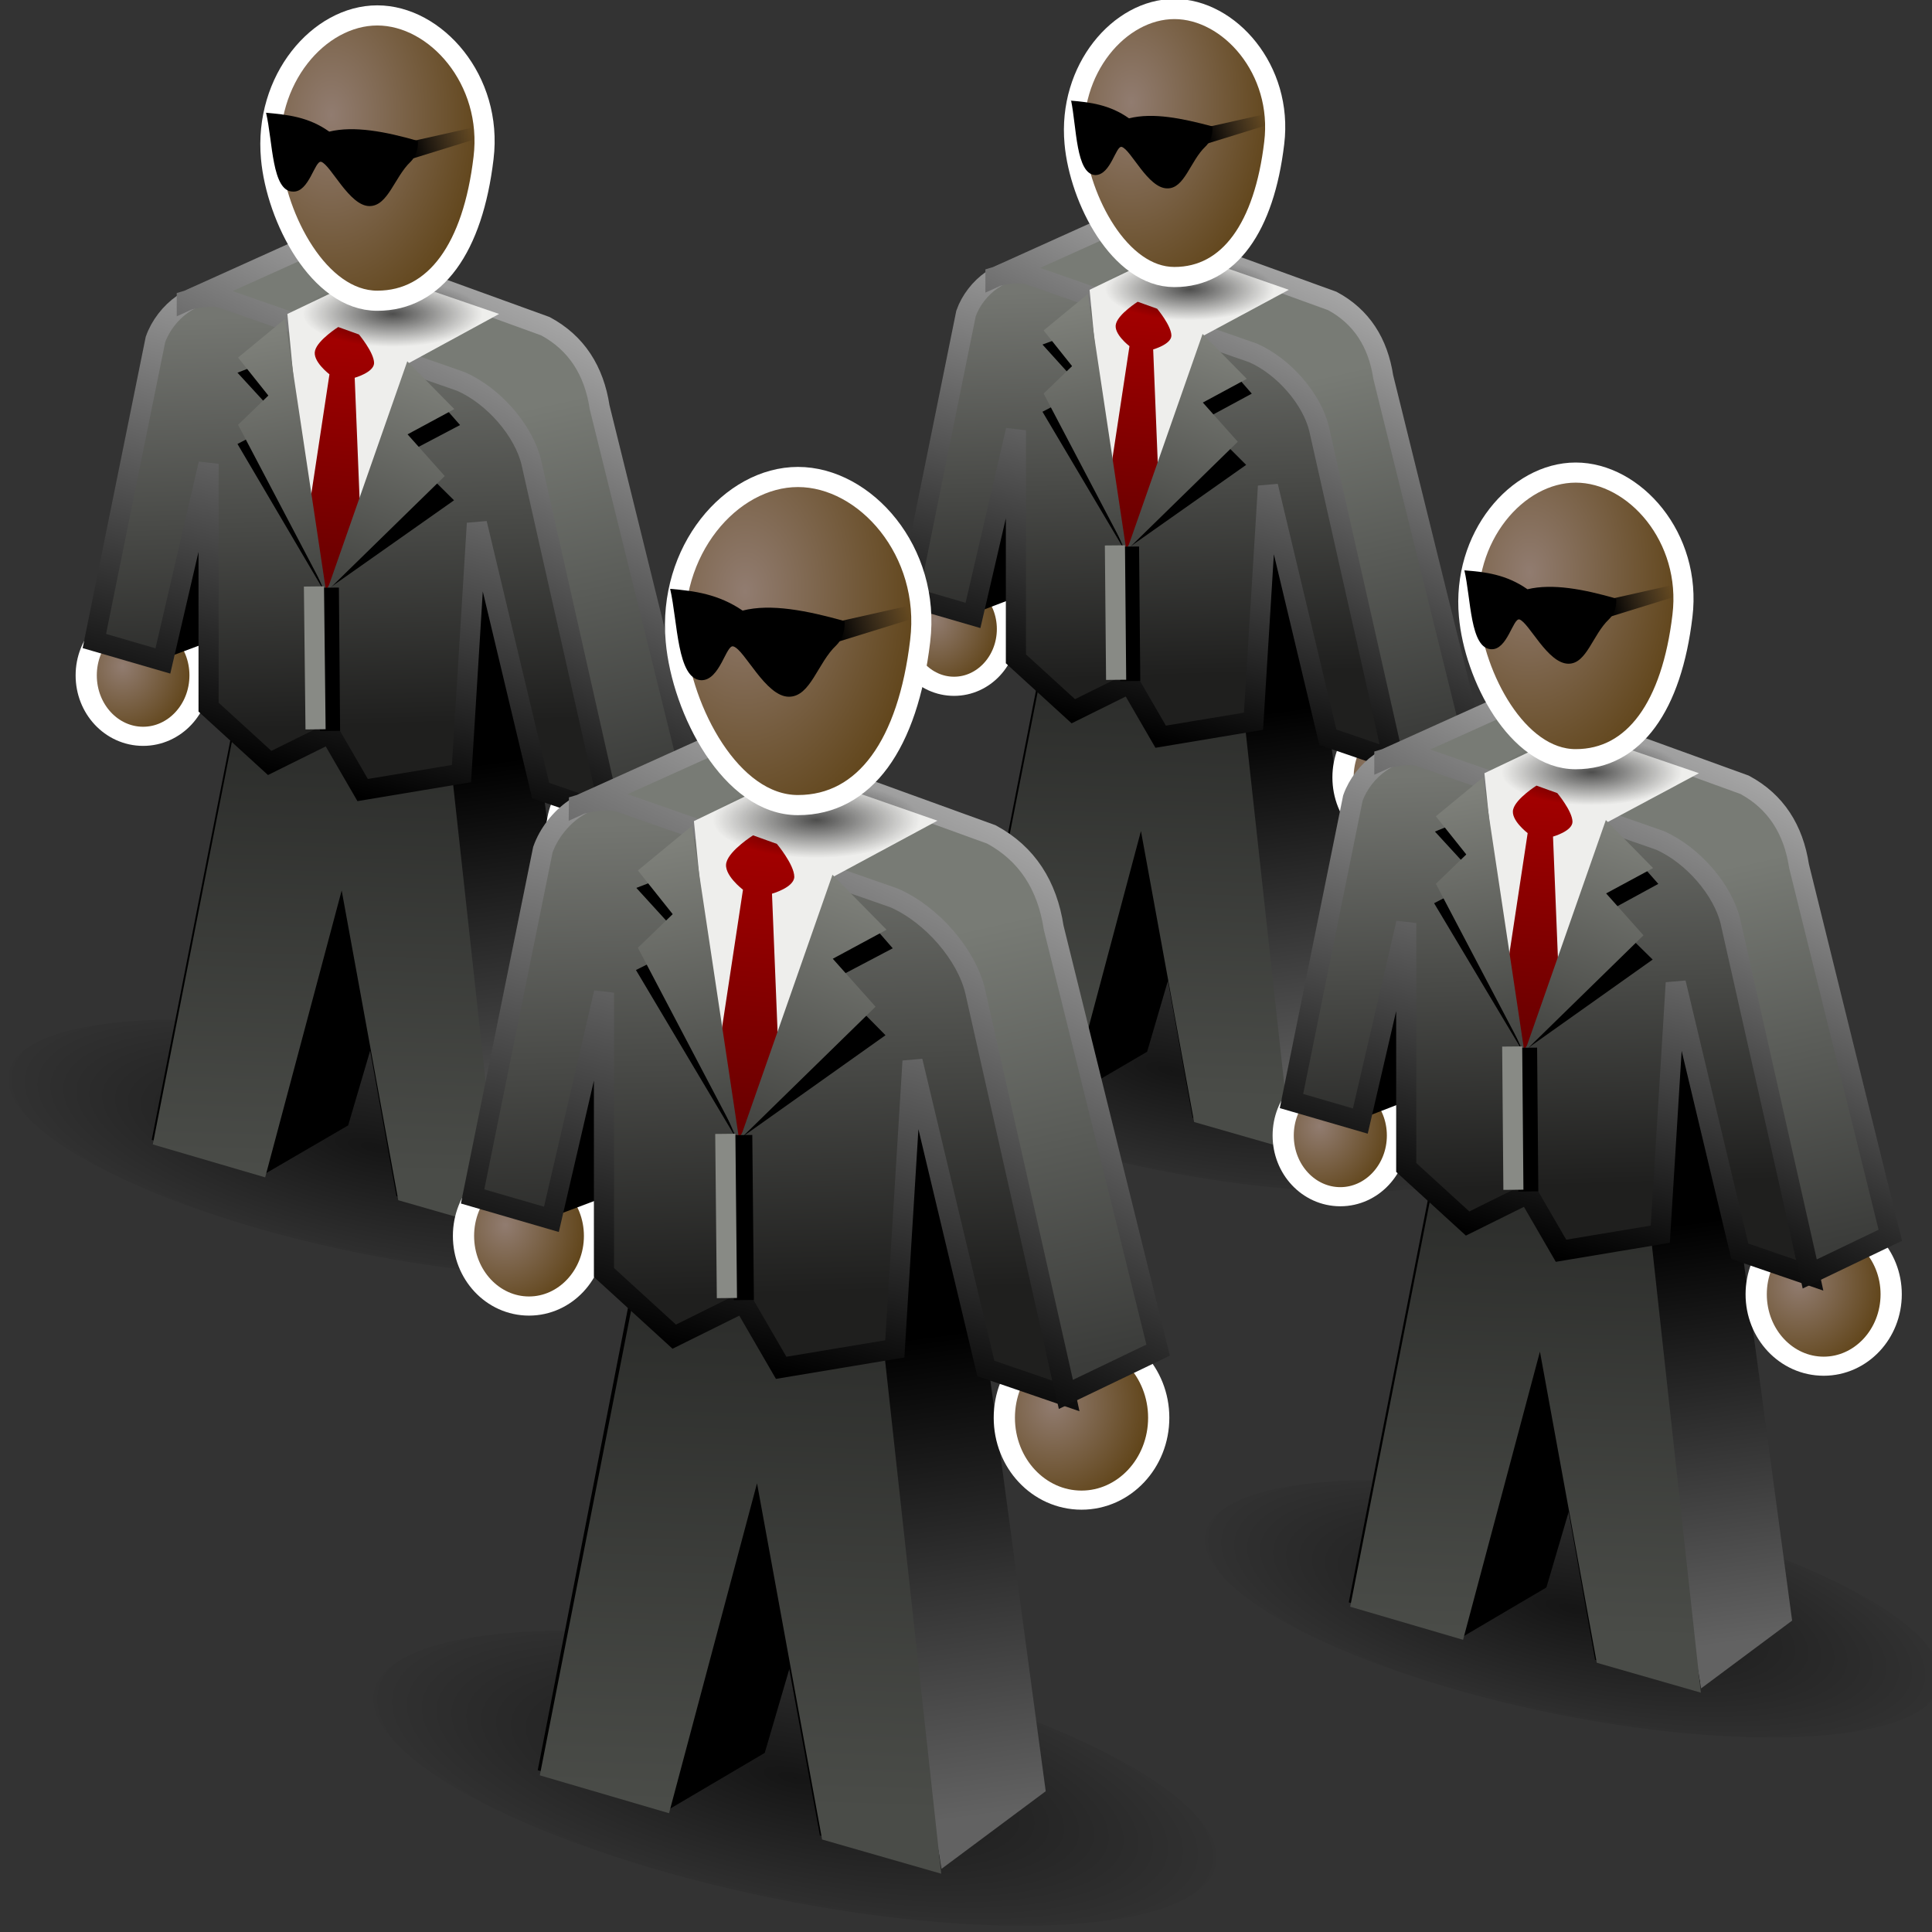 <svg xmlns="http://www.w3.org/2000/svg" width="48" height="48" xmlns:xlink="http://www.w3.org/1999/xlink"><rect width="100%" height="100%" fill="#333333" stroke="none"/><defs><linearGradient id="k"><stop offset="0"/><stop offset="1" stop-opacity="0"/></linearGradient><linearGradient id="c"><stop offset="0" stop-color="#2c2d2b"/><stop offset="1" stop-color="#4a4c48"/></linearGradient><linearGradient id="j"><stop offset="0" stop-color="#444542"/><stop offset="1" stop-color="#7f817b"/></linearGradient><linearGradient id="a"><stop offset="0" stop-opacity=".581"/><stop offset="1" stop-opacity="0"/></linearGradient><linearGradient id="h"><stop offset="0" stop-color="#a40000"/><stop offset="1" stop-color="#690000"/></linearGradient><linearGradient id="f"><stop offset="0"/><stop offset="1" stop-color="#b7b7b7"/></linearGradient><linearGradient id="b"><stop offset="0"/><stop offset="1" stop-color="#626262"/></linearGradient><linearGradient id="e"><stop offset="0" stop-color="#747671"/><stop offset="1" stop-color="#1f1f1e"/></linearGradient><linearGradient id="g"><stop offset="0" stop-color="#787b75"/><stop offset="1" stop-color="#3b3c3a"/></linearGradient><linearGradient id="d"><stop offset="0" stop-color="#917c70"/><stop offset="1" stop-color="#5f4317"/></linearGradient><linearGradient id="i"><stop offset="0" stop-opacity=".675"/><stop offset="1" stop-opacity="0"/></linearGradient><radialGradient id="ae" cx="23.031" cy="42.949" r="17.923" xlink:href="#a" gradientUnits="userSpaceOnUse" gradientTransform="matrix(1 0 0 .301 0 30.017)" fx="23.031" fy="42.949"/><linearGradient id="af" x1="25.961" x2="28.082" y1="30.423" y2="45.02" xlink:href="#b" gradientUnits="userSpaceOnUse" gradientTransform="matrix(1.168 0 0 1.071 -3.12 -4.042)"/><linearGradient id="ag" x1="21.39" x2="20.875" y1="27.622" y2="43.936" xlink:href="#c" gradientUnits="userSpaceOnUse"/><radialGradient id="ah" cx="22.952" cy="6.051" r="6.118" xlink:href="#d" gradientUnits="userSpaceOnUse" gradientTransform="matrix(1.155 .003 -.007 1.39 -3.468 -2.437)" fx="22.952" fy="6.051"/><radialGradient id="ai" cx="22.952" cy="6.051" r="6.118" xlink:href="#d" gradientUnits="userSpaceOnUse" gradientTransform="matrix(1.155 .003 -.007 1.39 -3.468 -2.437)" fx="22.952" fy="6.051"/><linearGradient id="aj" x1="19.937" x2="20.433" y1="12.735" y2="29.056" xlink:href="#e" gradientUnits="userSpaceOnUse" gradientTransform="matrix(.951 0 0 .952 1.503 -.471)"/><linearGradient id="ak" x1="9.322" x2="14.512" y1="26.351" y2="6.552" xlink:href="#f" gradientUnits="userSpaceOnUse"/><linearGradient id="al" x1="28.571" x2="31.714" y1="17.179" y2="31.107" xlink:href="#g" gradientUnits="userSpaceOnUse" gradientTransform="matrix(1.039 0 0 1.038 .506 -2.984)"/><linearGradient id="am" x1="18.365" x2="27.144" y1="27.298" y2="9.084" xlink:href="#f" gradientUnits="userSpaceOnUse" gradientTransform="matrix(.973 0 0 .974 .717 -.48)"/><linearGradient id="an" x1="22.034" x2="21.282" y1="13.102" y2="22.648" xlink:href="#h" gradientUnits="userSpaceOnUse" gradientTransform="matrix(.973 0 0 .974 .717 -.48)"/><radialGradient id="ao" cx="23.915" cy="13.579" r="2.955" xlink:href="#i" gradientUnits="userSpaceOnUse" gradientTransform="matrix(1 0 0 .368 0 8.588)" fx="23.915" fy="13.579"/><radialGradient id="ap" cx="22.619" cy="5.372" r="6.118" xlink:href="#d" gradientUnits="userSpaceOnUse" gradientTransform="matrix(.979 .012 -.016 1.405 -.619 -3.673)" fx="22.619" fy="5.372"/><linearGradient id="aq" x1="20.706" x2="19.026" y1="21.613" y2="12.319" xlink:href="#j" gradientUnits="userSpaceOnUse"/><linearGradient id="ar" x1="21.862" x2="24.758" y1="21.688" y2="13.607" xlink:href="#j" gradientUnits="userSpaceOnUse"/><linearGradient id="as" x1="24.471" x2="26.82" y1="5.523" y2="4.892" xlink:href="#k" gradientUnits="userSpaceOnUse"/><radialGradient id="A" cx="23.031" cy="42.949" r="17.923" xlink:href="#a" gradientUnits="userSpaceOnUse" gradientTransform="matrix(1 0 0 .301 0 30.017)" fx="23.031" fy="42.949"/><linearGradient id="B" x1="25.961" x2="28.082" y1="30.423" y2="45.02" xlink:href="#b" gradientUnits="userSpaceOnUse" gradientTransform="matrix(1.168 0 0 1.071 -3.12 -4.042)"/><linearGradient id="C" x1="21.39" x2="20.875" y1="27.622" y2="43.936" xlink:href="#c" gradientUnits="userSpaceOnUse"/><radialGradient id="D" cx="22.952" cy="6.051" r="6.118" xlink:href="#d" gradientUnits="userSpaceOnUse" gradientTransform="matrix(1.155 .003 -.007 1.39 -3.468 -2.437)" fx="22.952" fy="6.051"/><radialGradient id="E" cx="22.952" cy="6.051" r="6.118" xlink:href="#d" gradientUnits="userSpaceOnUse" gradientTransform="matrix(1.155 .003 -.007 1.39 -3.468 -2.437)" fx="22.952" fy="6.051"/><linearGradient id="F" x1="19.937" x2="20.433" y1="12.735" y2="29.056" xlink:href="#e" gradientUnits="userSpaceOnUse" gradientTransform="matrix(.951 0 0 .952 1.503 -.471)"/><linearGradient id="G" x1="9.322" x2="14.512" y1="26.351" y2="6.552" xlink:href="#f" gradientUnits="userSpaceOnUse"/><linearGradient id="H" x1="28.571" x2="31.714" y1="17.179" y2="31.107" xlink:href="#g" gradientUnits="userSpaceOnUse" gradientTransform="matrix(1.039 0 0 1.038 .506 -2.984)"/><linearGradient id="I" x1="18.365" x2="27.144" y1="27.298" y2="9.084" xlink:href="#f" gradientUnits="userSpaceOnUse" gradientTransform="matrix(.973 0 0 .974 .717 -.48)"/><linearGradient id="J" x1="22.034" x2="21.282" y1="13.102" y2="22.648" xlink:href="#h" gradientUnits="userSpaceOnUse" gradientTransform="matrix(.973 0 0 .974 .717 -.48)"/><radialGradient id="K" cx="23.915" cy="13.579" r="2.955" xlink:href="#i" gradientUnits="userSpaceOnUse" gradientTransform="matrix(1 0 0 .368 0 8.588)" fx="23.915" fy="13.579"/><radialGradient id="L" cx="22.619" cy="5.372" r="6.118" xlink:href="#d" gradientUnits="userSpaceOnUse" gradientTransform="matrix(.979 .012 -.016 1.405 -.619 -3.673)" fx="22.619" fy="5.372"/><linearGradient id="M" x1="20.706" x2="19.026" y1="21.613" y2="12.319" xlink:href="#j" gradientUnits="userSpaceOnUse"/><linearGradient id="N" x1="21.862" x2="24.758" y1="21.688" y2="13.607" xlink:href="#j" gradientUnits="userSpaceOnUse"/><linearGradient id="O" x1="24.471" x2="26.82" y1="5.523" y2="4.892" xlink:href="#k" gradientUnits="userSpaceOnUse"/><radialGradient id="P" cx="23.031" cy="42.949" r="17.923" xlink:href="#a" gradientUnits="userSpaceOnUse" gradientTransform="matrix(1 0 0 .301 0 30.017)" fx="23.031" fy="42.949"/><linearGradient id="Q" x1="25.961" x2="28.082" y1="30.423" y2="45.02" xlink:href="#b" gradientUnits="userSpaceOnUse" gradientTransform="matrix(1.168 0 0 1.071 -3.12 -4.042)"/><linearGradient id="R" x1="21.39" x2="20.875" y1="27.622" y2="43.936" xlink:href="#c" gradientUnits="userSpaceOnUse"/><radialGradient id="S" cx="22.952" cy="6.051" r="6.118" xlink:href="#d" gradientUnits="userSpaceOnUse" gradientTransform="matrix(1.155 .003 -.007 1.39 -3.468 -2.437)" fx="22.952" fy="6.051"/><radialGradient id="T" cx="22.952" cy="6.051" r="6.118" xlink:href="#d" gradientUnits="userSpaceOnUse" gradientTransform="matrix(1.155 .003 -.007 1.39 -3.468 -2.437)" fx="22.952" fy="6.051"/><linearGradient id="U" x1="19.937" x2="20.433" y1="12.735" y2="29.056" xlink:href="#e" gradientUnits="userSpaceOnUse" gradientTransform="matrix(.951 0 0 .952 1.503 -.471)"/><linearGradient id="V" x1="9.322" x2="14.512" y1="26.351" y2="6.552" xlink:href="#f" gradientUnits="userSpaceOnUse"/><linearGradient id="W" x1="28.571" x2="31.714" y1="17.179" y2="31.107" xlink:href="#g" gradientUnits="userSpaceOnUse" gradientTransform="matrix(1.039 0 0 1.038 .506 -2.984)"/><linearGradient id="X" x1="18.365" x2="27.144" y1="27.298" y2="9.084" xlink:href="#f" gradientUnits="userSpaceOnUse" gradientTransform="matrix(.973 0 0 .974 .717 -.48)"/><linearGradient id="Y" x1="22.034" x2="21.282" y1="13.102" y2="22.648" xlink:href="#h" gradientUnits="userSpaceOnUse" gradientTransform="matrix(.973 0 0 .974 .717 -.48)"/><radialGradient id="Z" cx="23.915" cy="13.579" r="2.955" xlink:href="#i" gradientUnits="userSpaceOnUse" gradientTransform="matrix(1 0 0 .368 0 8.588)" fx="23.915" fy="13.579"/><radialGradient id="aa" cx="22.619" cy="5.372" r="6.118" xlink:href="#d" gradientUnits="userSpaceOnUse" gradientTransform="matrix(.979 .012 -.016 1.405 -.619 -3.673)" fx="22.619" fy="5.372"/><linearGradient id="ab" x1="20.706" x2="19.026" y1="21.613" y2="12.319" xlink:href="#j" gradientUnits="userSpaceOnUse"/><linearGradient id="ac" x1="21.862" x2="24.758" y1="21.688" y2="13.607" xlink:href="#j" gradientUnits="userSpaceOnUse"/><linearGradient id="ad" x1="24.471" x2="26.82" y1="5.523" y2="4.892" xlink:href="#k" gradientUnits="userSpaceOnUse"/><radialGradient id="l" cx="23.031" cy="42.949" r="17.923" xlink:href="#a" gradientUnits="userSpaceOnUse" gradientTransform="matrix(1 0 0 .301 0 30.017)" fx="23.031" fy="42.949"/><linearGradient id="m" x1="25.961" x2="28.082" y1="30.423" y2="45.02" xlink:href="#b" gradientUnits="userSpaceOnUse" gradientTransform="matrix(1.168 0 0 1.071 -3.12 -4.042)"/><linearGradient id="n" x1="21.39" x2="20.875" y1="27.622" y2="43.936" xlink:href="#c" gradientUnits="userSpaceOnUse"/><radialGradient id="o" cx="22.952" cy="6.051" r="6.118" xlink:href="#d" gradientUnits="userSpaceOnUse" gradientTransform="matrix(1.155 .003 -.007 1.39 -3.468 -2.437)" fx="22.952" fy="6.051"/><radialGradient id="p" cx="22.952" cy="6.051" r="6.118" xlink:href="#d" gradientUnits="userSpaceOnUse" gradientTransform="matrix(1.155 .003 -.007 1.39 -3.468 -2.437)" fx="22.952" fy="6.051"/><linearGradient id="q" x1="19.937" x2="20.433" y1="12.735" y2="29.056" xlink:href="#e" gradientUnits="userSpaceOnUse" gradientTransform="matrix(.951 0 0 .952 1.503 -.471)"/><linearGradient id="r" x1="9.322" x2="14.512" y1="26.351" y2="6.552" xlink:href="#f" gradientUnits="userSpaceOnUse"/><linearGradient id="s" x1="28.571" x2="31.714" y1="17.179" y2="31.107" xlink:href="#g" gradientUnits="userSpaceOnUse" gradientTransform="matrix(1.039 0 0 1.038 .506 -2.984)"/><linearGradient id="t" x1="18.365" x2="27.144" y1="27.298" y2="9.084" xlink:href="#f" gradientUnits="userSpaceOnUse" gradientTransform="matrix(.973 0 0 .974 .717 -.48)"/><linearGradient id="u" x1="22.034" x2="21.282" y1="13.102" y2="22.648" xlink:href="#h" gradientUnits="userSpaceOnUse" gradientTransform="matrix(.973 0 0 .974 .717 -.48)"/><radialGradient id="v" cx="23.915" cy="13.579" r="2.955" xlink:href="#i" gradientUnits="userSpaceOnUse" gradientTransform="matrix(1 0 0 .368 0 8.588)" fx="23.915" fy="13.579"/><radialGradient id="w" cx="22.619" cy="5.372" r="6.118" xlink:href="#d" gradientUnits="userSpaceOnUse" gradientTransform="matrix(.979 .012 -.016 1.405 -.619 -3.673)" fx="22.619" fy="5.372"/><linearGradient id="x" x1="20.706" x2="19.026" y1="21.613" y2="12.319" xlink:href="#j" gradientUnits="userSpaceOnUse"/><linearGradient id="y" x1="21.862" x2="24.758" y1="21.688" y2="13.607" xlink:href="#j" gradientUnits="userSpaceOnUse"/><linearGradient id="z" x1="24.471" x2="26.82" y1="5.523" y2="4.892" xlink:href="#k" gradientUnits="userSpaceOnUse"/></defs><g><g><path fill="url(#l)" d="M40.2 42.95c0 2.57-7.68 4.65-17.17 4.65-9.48 0-17.17-2.08-17.17-4.65 0-2.57 7.7-4.65 17.17-4.65 9.5 0 17.17 2.08 17.17 4.65z" transform="matrix(.498 .094 0 .542 17.641 1.172)" color="#000" overflow="visible" enable-background="accumulate"/><path stroke="#fff" stroke-width="1.24.421" d="M27.5 5.55c-.06 0-.1.02-.15.03l-2.68 1.2c.03 0 .07 0 .1 0-.36.17-.67.52-.8.92l-1.4 7.13 1.44.33 1.35-.47.36-.7.2 2.24-2 10.22 2.6.8 1.94-1.23.53-1.8.64 3.55 2.24.66 2.32-1.64L33 18.24l1.57.54 1.87-.94-2.13-8.56c-.12-.86-.52-1.5-1.26-1.9L28.1 5.6c-.2-.04-.42-.06-.6-.03z"/><path fill="url(#m)" d="M27.87 45.96L24.9 28.6l4.14-1.8 2.24 16.62z" transform="matrix(.62 0 0 .62 14.812 -.024)"/><path d="M26.5 27.3l2-1.17 1.75-5.97-1.92.48z"/><path fill="url(#n)" d="M17.96 26.4l-3.24 16.5 4.23 1.24 2.88-10.8L23.96 45l3.9 1.12-1.9-17.37z" transform="matrix(.62 0 0 .62 14.812 -.024)"/><path fill="url(#o)" stroke="#fff" stroke-width="2.173" d="M30.46 7.06c0 3.6-2.46 6.5-5.48 6.5-3.03 0-5.48-2.9-5.48-6.5 0-3.58 2.45-6.5 5.48-6.5 3.02 0 5.48 2.92 5.48 6.5z" transform="matrix(.242 0 0 .219 17.658 14.081)" color="#000" stroke-linecap="round" overflow="visible" enable-background="accumulate"/><path d="M24.04 15.3l1.56-5.37.4 3.7-.6 1.15z"/><path fill="url(#p)" stroke="#fff" stroke-width="1.845" d="M30.46 7.06c0 3.6-2.46 6.5-5.48 6.5-3.03 0-5.48-2.9-5.48-6.5 0-3.58 2.45-6.5 5.48-6.5 3.02 0 5.48 2.92 5.48 6.5z" transform="matrix(.286 0 0 .257 27.79 17.499)" color="#000" stroke-linecap="round" overflow="visible" enable-background="accumulate"/><path fill="url(#q)" stroke="url(#r)" stroke-width=".807" d="M12.52 23.95l2.3-11.35c.37-1.05 1.53-1.96 2.48-1.62l9.26 3.1c1.3.4 2.16 1.66 2.5 3.07l2.88 13.33-2.62-.9-2.4-10.06-.58 9.42-3.72.62-1.24-2.14-2.26 1.12-2.3-2.1v-9.16L15.1 24.7z" transform="matrix(.62 0 0 .62 14.812 -.024)"/><path fill="url(#s)" stroke="url(#t)" stroke-width=".807" d="M16 11.14l4.3-1.94c.28-.1.82-.1 1.2 0l8 2.9c1.17.63 1.83 1.67 2.04 3.05l3.42 13.83-3.02 1.45-2.97-13.2c-.28-1.18-1.4-2.5-2.65-3.05l-9.02-3.15c-.4-.1-.98 0-1.3.1z" transform="matrix(.62 0 0 .62 14.812 -.024)"/><path fill="#eeeeec" d="M27.6 12.7l-.53-5.5 2.08-1 2.87 1-2.12 1.14-1.4 4.6z"/><path d="M27.94 13.67l-2.04-3.44.48-.25z"/><path fill="url(#u)" d="M21.7 12.13s-.76.48-.87.88c-.12.4.54.9.54.9l-.88 5.8.7 2.37 1.38-1.86-.25-6.18s.72-.2.73-.55c0-.4-.57-1.08-.57-1.08z" transform="matrix(.62 0 0 .62 14.812 -.024)"/><path fill="url(#v)" d="M26.87 13.58c0 .6-1.32 1.08-2.95 1.08-1.64 0-2.96-.48-2.96-1.08 0-.6 1.32-1.1 2.96-1.1 1.63 0 2.95.5 2.95 1.1z" transform="matrix(.711 0 0 .709 12.553 -2.445)" color="#000" overflow="visible" enable-background="accumulate"/><path fill="url(#w)" stroke="#fff" stroke-width=".807" d="M27.17 5.77c-.4 3.37-1.8 5.37-4 5.37s-3.8-3.12-4-5.37c-.27-2.95 1.8-5.37 4-5.37s4.36 2.43 4 5.37z" color="#000" stroke-linecap="round" overflow="visible" enable-background="accumulate" transform="matrix(.62 0 0 .62 14.812 -.024)"/><path d="M26.75 9.5l-.85-.94.54-.2z" color="#000" overflow="visible" enable-background="accumulate"/><path fill="url(#x)" d="M19.7 11.82l-1.77 1.46 1.14 1.43-1.14 1.1 3.32 6.32z" transform="matrix(.62 0 0 .62 14.812 -.024)"/><path d="M29.9 8.4l1.2 1.38-1.24.67 1.1 1.1-2.88 2.03z"/><path fill="url(#y)" d="M24.3 13.42l1.77 1.8-1.76.95 1.4 1.57-4.44 4.34z" transform="matrix(.62 0 0 .62 14.812 -.024)"/><path fill="none" stroke="#000" stroke-width=".5" d="M28.05 13.58l.03 3.34"/><path fill="none" stroke="#888a85" stroke-width=".5" d="M27.7 13.55l.03 3.34"/><path fill="url(#z)" d="M24.1 5.22l2.67-.6.05.45-3.23 1z" transform="matrix(.62 0 0 .62 14.812 -.024)"/><path d="M26.6 2.5c.48.04.97.1 1.45.44.6-.15 1.32 0 2.07.2 0 0 .04.3-.17.5-.38.36-.52 1.05-.95 1.04-.48 0-.9-.96-1.13-1.03-.15-.04-.27.7-.66.7-.48-.03-.46-1.18-.6-1.86z"/></g><g><path fill="url(#A)" d="M40.2 42.95c0 2.57-7.68 4.65-17.17 4.65-9.48 0-17.17-2.08-17.17-4.65 0-2.57 7.7-4.65 17.17-4.65 9.5 0 17.17 2.08 17.17 4.65z" transform="matrix(.533 .1 0 .58 26.811 12.755)" color="#000" overflow="visible" enable-background="accumulate"/><path stroke="#fff" stroke-width="1.32.262" d="M37.36 17.44c-.06 0-.1.02-.16.04l-2.86 1.3c.02-.02.07-.03.1-.03-.4.2-.72.56-.87 1l-1.5 7.6 1.56.38 1.43-.5.4-.76.2 2.4-2.15 10.94 2.8.86 2.07-1.3.57-1.93.68 3.8 2.38.7 2.48-1.76L43.23 31l1.7.6 2-1-2.3-9.17c-.12-.92-.55-1.6-1.34-2.02L38 17.5c-.2-.05-.44-.07-.64-.04z"/><path fill="url(#B)" d="M27.87 45.96L24.9 28.6l4.14-1.8 2.24 16.62z" transform="matrix(.663 0 0 .663 23.786 11.476)"/><path d="M36.28 40.7l2.14-1.26 1.88-6.38-2.05.5z"/><path fill="url(#C)" d="M17.96 26.4l-3.24 16.5 4.23 1.24 2.88-10.8L23.96 45l3.9 1.12-1.9-17.37z" transform="matrix(.663 0 0 .663 23.786 11.476)"/><path fill="url(#D)" stroke="#fff" stroke-width="2.031" d="M30.46 7.06c0 3.6-2.46 6.5-5.48 6.5-3.03 0-5.48-2.9-5.48-6.5 0-3.58 2.45-6.5 5.48-6.5 3.02 0 5.48 2.92 5.48 6.5z" transform="matrix(.259 0 0 .234 26.83 26.559)" color="#000" stroke-linecap="round" overflow="visible" enable-background="accumulate"/><path d="M33.65 27.86l1.67-5.73.42 3.96-.62 1.2z"/><path fill="url(#E)" stroke="#fff" stroke-width="1.724" d="M30.46 7.06c0 3.6-2.46 6.5-5.48 6.5-3.03 0-5.48-2.9-5.48-6.5 0-3.58 2.45-6.5 5.48-6.5 3.02 0 5.48 2.92 5.48 6.5z" transform="matrix(.306 0 0 .275 37.665 30.214)" color="#000" stroke-linecap="round" overflow="visible" enable-background="accumulate"/><path fill="url(#F)" stroke="url(#G)" stroke-width=".754" d="M12.52 23.95l2.3-11.35c.37-1.05 1.53-1.96 2.48-1.62l9.26 3.1c1.3.4 2.16 1.66 2.5 3.07l2.88 13.33-2.62-.9-2.4-10.06-.58 9.42-3.72.62-1.24-2.14-2.26 1.12-2.3-2.1v-9.16L15.1 24.7z" transform="matrix(.663 0 0 .663 23.786 11.476)"/><path fill="url(#H)" stroke="url(#I)" stroke-width=".754" d="M16 11.14l4.3-1.94c.28-.1.82-.1 1.2 0l8 2.9c1.17.63 1.83 1.67 2.04 3.05l3.42 13.83-3.02 1.45-2.97-13.2c-.28-1.18-1.4-2.5-2.65-3.05l-9.02-3.15c-.4-.1-.98 0-1.3.1z" transform="matrix(.663 0 0 .663 23.786 11.476)"/><path fill="#eeeeec" d="M37.48 25.08l-.6-5.87 2.23-1.06 3.1 1.06-2.28 1.22-1.5 4.92z"/><path d="M37.83 26.12l-2.2-3.68.52-.27z"/><path fill="url(#J)" d="M21.7 12.13s-.76.48-.87.88c-.12.4.54.9.54.9l-.88 5.8.7 2.37 1.38-1.86-.25-6.18s.72-.2.73-.55c0-.4-.57-1.08-.57-1.08z" transform="matrix(.663 0 0 .663 23.786 11.476)"/><path fill="url(#K)" d="M26.87 13.58c0 .6-1.32 1.08-2.95 1.08-1.64 0-2.96-.48-2.96-1.08 0-.6 1.32-1.1 2.96-1.1 1.63 0 2.95.5 2.95 1.1z" transform="matrix(.76 0 0 .758 21.371 8.887)" color="#000" overflow="visible" enable-background="accumulate"/><path fill="url(#L)" stroke="#fff" stroke-width=".754" d="M27.17 5.77c-.4 3.37-1.8 5.37-4 5.37s-3.8-3.12-4-5.37c-.27-2.95 1.8-5.37 4-5.37s4.36 2.43 4 5.37z" color="#000" stroke-linecap="round" overflow="visible" enable-background="accumulate" transform="matrix(.663 0 0 .663 23.786 11.476)"/><path d="M36.55 21.64l-.9-.98.57-.23z" color="#000" overflow="visible" enable-background="accumulate"/><path fill="url(#M)" d="M19.7 11.82l-1.77 1.46 1.14 1.43-1.14 1.1 3.32 6.32z" transform="matrix(.663 0 0 .663 23.786 11.476)"/><path d="M39.9 20.48l1.3 1.48-1.32.72 1.18 1.16-3.1 2.2z"/><path fill="url(#N)" d="M24.3 13.42l1.77 1.8-1.76.95 1.4 1.57-4.44 4.34z" transform="matrix(.663 0 0 .663 23.786 11.476)"/><path fill="none" stroke="#000" stroke-width=".498" d="M37.94 26.03l.03 3.57"/><path fill="none" stroke="#888a85" stroke-width=".498" d="M37.57 26l.03 3.56"/><path fill="url(#O)" d="M24.1 5.22l2.67-.6.05.45-3.23 1z" transform="matrix(.663 0 0 .663 23.786 11.476)"/><path d="M36.38 14.17c.52.04 1.04.1 1.57.47.62-.15 1.4 0 2.2.23 0 0 .05.3-.18.52-.4.38-.55 1.1-1 1.1-.52 0-.98-1.02-1.22-1.1-.16-.04-.3.76-.7.74-.53-.02-.5-1.25-.67-1.97z"/></g><g><path fill="url(#P)" d="M40.2 42.95c0 2.57-7.68 4.65-17.17 4.65-9.48 0-17.17-2.08-17.17-4.65 0-2.57 7.7-4.65 17.17-4.65 9.5 0 17.17 2.08 17.17 4.65z" transform="matrix(.531 .1 0 .578 -2.907 1.392)" color="#000" overflow="visible" enable-background="accumulate"/><path stroke="#fff" stroke-width="1.32.273" d="M7.6 6.05c-.07 0-.12.02-.16.04L4.58 7.37c.03 0 .07-.02.1-.02-.38.2-.7.56-.86.98l-1.48 7.6 1.54.36 1.43-.5.4-.75.2 2.4-2.14 10.88 2.77.84 2.07-1.3.56-1.9.68 3.76 2.37.7 2.48-1.74-1.24-9.13 1.7.58 1.97-1-2.26-9.12c-.13-.92-.56-1.6-1.34-2L8.22 6.08c-.2-.05-.43-.07-.62-.05z"/><path fill="url(#Q)" d="M27.87 45.96L24.9 28.6l4.14-1.8 2.24 16.62z" transform="matrix(.66 0 0 .66 -5.919 .119)"/><path d="M6.52 29.2l2.13-1.24 1.87-6.35-2.05.52z"/><path fill="url(#R)" d="M17.96 26.4l-3.24 16.5 4.23 1.24 2.88-10.8L23.96 45l3.9 1.12-1.9-17.37z" transform="matrix(.66 0 0 .66 -5.919 .119)"/><path fill="url(#S)" stroke="#fff" stroke-width="2.04" d="M30.46 7.06c0 3.6-2.46 6.5-5.48 6.5-3.03 0-5.48-2.9-5.48-6.5 0-3.58 2.45-6.5 5.48-6.5 3.02 0 5.48 2.92 5.48 6.5z" transform="matrix(.258 0 0 .233 -2.889 15.134)" color="#000" stroke-linecap="round" overflow="visible" enable-background="accumulate"/><path d="M3.9 16.43l1.67-5.7.4 3.93-.6 1.22z"/><path fill="url(#T)" stroke="#fff" stroke-width="1.732" d="M30.46 7.06c0 3.6-2.46 6.5-5.48 6.5-3.03 0-5.48-2.9-5.48-6.5 0-3.58 2.45-6.5 5.48-6.5 3.02 0 5.48 2.92 5.48 6.5z" transform="matrix(.304 0 0 .274 7.897 18.773)" color="#000" stroke-linecap="round" overflow="visible" enable-background="accumulate"/><path fill="url(#U)" stroke="url(#V)" stroke-width=".758" d="M12.52 23.95l2.3-11.35c.37-1.05 1.53-1.96 2.48-1.62l9.26 3.1c1.3.4 2.16 1.66 2.5 3.07l2.88 13.33-2.62-.9-2.4-10.06-.58 9.42-3.72.62-1.24-2.14-2.26 1.12-2.3-2.1v-9.16L15.1 24.7z" transform="matrix(.66 0 0 .66 -5.919 .119)"/><path fill="url(#W)" stroke="url(#X)" stroke-width=".758" d="M16 11.14l4.3-1.94c.28-.1.82-.1 1.2 0l8 2.9c1.17.63 1.83 1.67 2.04 3.05l3.42 13.83-3.02 1.45-2.97-13.2c-.28-1.18-1.4-2.5-2.65-3.05l-9.02-3.15c-.4-.1-.98 0-1.3.1z" transform="matrix(.66 0 0 .66 -5.919 .119)"/><path fill="#eeeeec" d="M7.7 13.66L7.14 7.8l2.2-1.05L12.4 7.8l-2.26 1.23-1.48 4.9z"/><path d="M8.06 14.7L5.9 11.03l.5-.26z"/><path fill="url(#Y)" d="M21.7 12.13s-.76.48-.87.88c-.12.4.54.9.54.9l-.88 5.8.7 2.37 1.38-1.86-.25-6.18s.72-.2.73-.55c0-.4-.57-1.08-.57-1.08z" transform="matrix(.66 0 0 .66 -5.919 .119)"/><path fill="url(#Z)" d="M26.87 13.58c0 .6-1.32 1.08-2.95 1.08-1.64 0-2.96-.48-2.96-1.08 0-.6 1.32-1.1 2.96-1.1 1.63 0 2.95.5 2.95 1.1z" transform="matrix(.756 0 0 .755 -8.323 -2.458)" color="#000" overflow="visible" enable-background="accumulate"/><path fill="url(#aa)" stroke="#fff" stroke-width=".758" d="M27.17 5.77c-.4 3.37-1.8 5.37-4 5.37s-3.8-3.12-4-5.37c-.27-2.95 1.8-5.37 4-5.37s4.36 2.43 4 5.37z" color="#000" stroke-linecap="round" overflow="visible" enable-background="accumulate" transform="matrix(.66 0 0 .66 -5.919 .119)"/><path d="M6.8 10.24l-.9-.98.56-.22z" color="#000" overflow="visible" enable-background="accumulate"/><path fill="url(#ab)" d="M19.7 11.82l-1.77 1.46 1.14 1.43-1.14 1.1 3.32 6.32z" transform="matrix(.66 0 0 .66 -5.919 .119)"/><path d="M10.13 9.08l1.3 1.48-1.33.7 1.18 1.17L8.2 14.6z"/><path fill="url(#ac)" d="M24.3 13.42l1.77 1.8-1.76.95 1.4 1.57-4.44 4.34z" transform="matrix(.66 0 0 .66 -5.919 .119)"/><path fill="none" stroke="#000" stroke-width=".5" d="M8.17 14.6l.03 3.56"/><path fill="none" stroke="#888a85" stroke-width=".5" d="M7.8 14.57l.04 3.55"/><path fill="url(#ad)" d="M24.1 5.22l2.67-.6.05.45-3.23 1z" transform="matrix(.66 0 0 .66 -5.919 .119)"/><path d="M6.6 2.8c.54.05 1.06.1 1.58.47.62-.15 1.4 0 2.2.23 0 0 .04.3-.18.52-.4.38-.56 1.1-1.02 1.1-.5 0-.96-1.02-1.2-1.1-.16-.04-.3.76-.7.74-.53 0-.5-1.24-.67-1.96z"/></g><g><path fill="url(#ae)" d="M40.2 42.95c0 2.57-7.68 4.65-17.17 4.65-9.48 0-17.17-2.08-17.17-4.65 0-2.57 7.7-4.65 17.17-4.65 9.5 0 17.17 2.08 17.17 4.65z" transform="matrix(.61 .115 0 .664 5.702 13.011)" color="#000" overflow="visible" enable-background="accumulate"/><path stroke="#fff" stroke-width=".76.977" d="M17.77 18.37c-.07 0-.13.02-.18.04l-3.3 1.5c.04-.02.1-.02.13-.03-.44.2-.83.65-1 1.13l-1.7 8.73 1.77.4 1.64-.57.44-.85.23 2.76-2.44 12.5 3.2.98 2.37-1.5.64-2.2.8 4.34 2.7.8 2.85-2L24.5 33.9l1.93.67 2.28-1.15-2.6-10.48c-.15-1.06-.64-1.84-1.54-2.3L18.5 18.4c-.23-.04-.5-.06-.73-.03z"/><path fill="url(#af)" d="M27.87 45.96L24.9 28.6l4.14-1.8 2.24 16.62z" transform="matrix(.759 0 0 .759 2.239 11.547)"/><path d="M16.54 45L19 43.55l2.14-7.3-2.35.58z"/><path fill="url(#ag)" d="M17.96 26.4l-3.24 16.5 4.23 1.24 2.88-10.8L23.96 45l3.9 1.12-1.9-17.37z" transform="matrix(.759 0 0 .759 2.239 11.547)"/><path fill="url(#ah)" stroke="#fff" stroke-width="1.775" d="M30.46 7.06c0 3.6-2.46 6.5-5.48 6.5-3.03 0-5.48-2.9-5.48-6.5 0-3.58 2.45-6.5 5.48-6.5 3.02 0 5.48 2.92 5.48 6.5z" transform="matrix(.297 0 0 .268 5.724 28.814)" color="#000" stroke-linecap="round" overflow="visible" enable-background="accumulate"/><path d="M13.54 30.3l1.9-6.56.5 4.53-.73 1.4z"/><path fill="url(#ai)" stroke="#fff" stroke-width="1.507" d="M30.46 7.06c0 3.6-2.46 6.5-5.48 6.5-3.03 0-5.48-2.9-5.48-6.5 0-3.58 2.45-6.5 5.48-6.5 3.02 0 5.48 2.92 5.48 6.5z" transform="matrix(.35 0 0 .315 18.127 32.999)" color="#000" stroke-linecap="round" overflow="visible" enable-background="accumulate"/><path fill="url(#aj)" stroke="url(#ak)" stroke-width=".659" d="M12.52 23.95l2.3-11.35c.37-1.05 1.53-1.96 2.48-1.62l9.26 3.1c1.3.4 2.16 1.66 2.5 3.07l2.88 13.33-2.62-.9-2.4-10.06-.58 9.42-3.72.62-1.24-2.14-2.26 1.12-2.3-2.1v-9.16L15.1 24.7z" transform="matrix(.759 0 0 .759 2.239 11.547)"/><path fill="url(#al)" stroke="url(#am)" stroke-width=".659" d="M16 11.14l4.3-1.94c.28-.1.82-.1 1.2 0l8 2.9c1.17.63 1.83 1.67 2.04 3.05l3.42 13.83-3.02 1.45-2.97-13.2c-.28-1.18-1.4-2.5-2.65-3.05l-9.02-3.15c-.4-.1-.98 0-1.3.1z" transform="matrix(.759 0 0 .759 2.239 11.547)"/><path fill="#eeeeec" d="M17.9 27.12l-.66-6.72 2.55-1.23 3.5 1.22-2.6 1.4L19 27.4z"/><path d="M18.3 28.3l-2.5-4.2.6-.3z"/><path fill="url(#an)" d="M21.7 12.13s-.76.48-.87.88c-.12.4.54.9.54.9l-.88 5.8.7 2.37 1.38-1.86-.25-6.18s.72-.2.73-.55c0-.4-.57-1.08-.57-1.08z" transform="matrix(.759 0 0 .759 2.239 11.547)"/><path fill="url(#ao)" d="M26.87 13.58c0 .6-1.32 1.08-2.95 1.08-1.64 0-2.96-.48-2.96-1.08 0-.6 1.32-1.1 2.96-1.1 1.63 0 2.95.5 2.95 1.1z" transform="matrix(.87 0 0 .868 -.526 8.583)" color="#000" overflow="visible" enable-background="accumulate"/><path fill="url(#ap)" stroke="#fff" stroke-width=".659" d="M27.17 5.77c-.4 3.37-1.8 5.37-4 5.37s-3.8-3.12-4-5.37c-.27-2.95 1.8-5.37 4-5.37s4.36 2.43 4 5.37z" color="#000" stroke-linecap="round" overflow="visible" enable-background="accumulate" transform="matrix(.759 0 0 .759 2.239 11.547)"/><path d="M16.85 23.2l-1.04-1.14.67-.26z" color="#000" overflow="visible" enable-background="accumulate"/><path fill="url(#aq)" d="M19.7 11.82l-1.77 1.46 1.14 1.43-1.14 1.1 3.32 6.32z" transform="matrix(.759 0 0 .759 2.239 11.547)"/><path d="M20.7 21.86l1.48 1.7-1.52.8L22 25.72l-3.52 2.5z"/><path fill="url(#ar)" d="M24.3 13.42l1.77 1.8-1.76.95 1.4 1.57-4.44 4.34z" transform="matrix(.759 0 0 .759 2.239 11.547)"/><path fill="none" stroke="#000" stroke-width=".501" d="M18.44 28.2l.04 4.1"/><path fill="none" stroke="#888a85" stroke-width=".501" d="M18.02 28.17l.04 4.08"/><path fill="url(#as)" d="M24.1 5.22l2.67-.6.05.45-3.23 1z" transform="matrix(.759 0 0 .759 2.239 11.547)"/><path d="M16.65 14.63c.6.05 1.2.13 1.8.54.7-.18 1.6 0 2.53.26 0 0 .05.35-.2.6-.47.44-.64 1.28-1.18 1.28-.58 0-1.1-1.17-1.38-1.25-.18-.06-.33.85-.8.84-.6-.03-.58-1.44-.77-2.27z"/></g></g></svg>